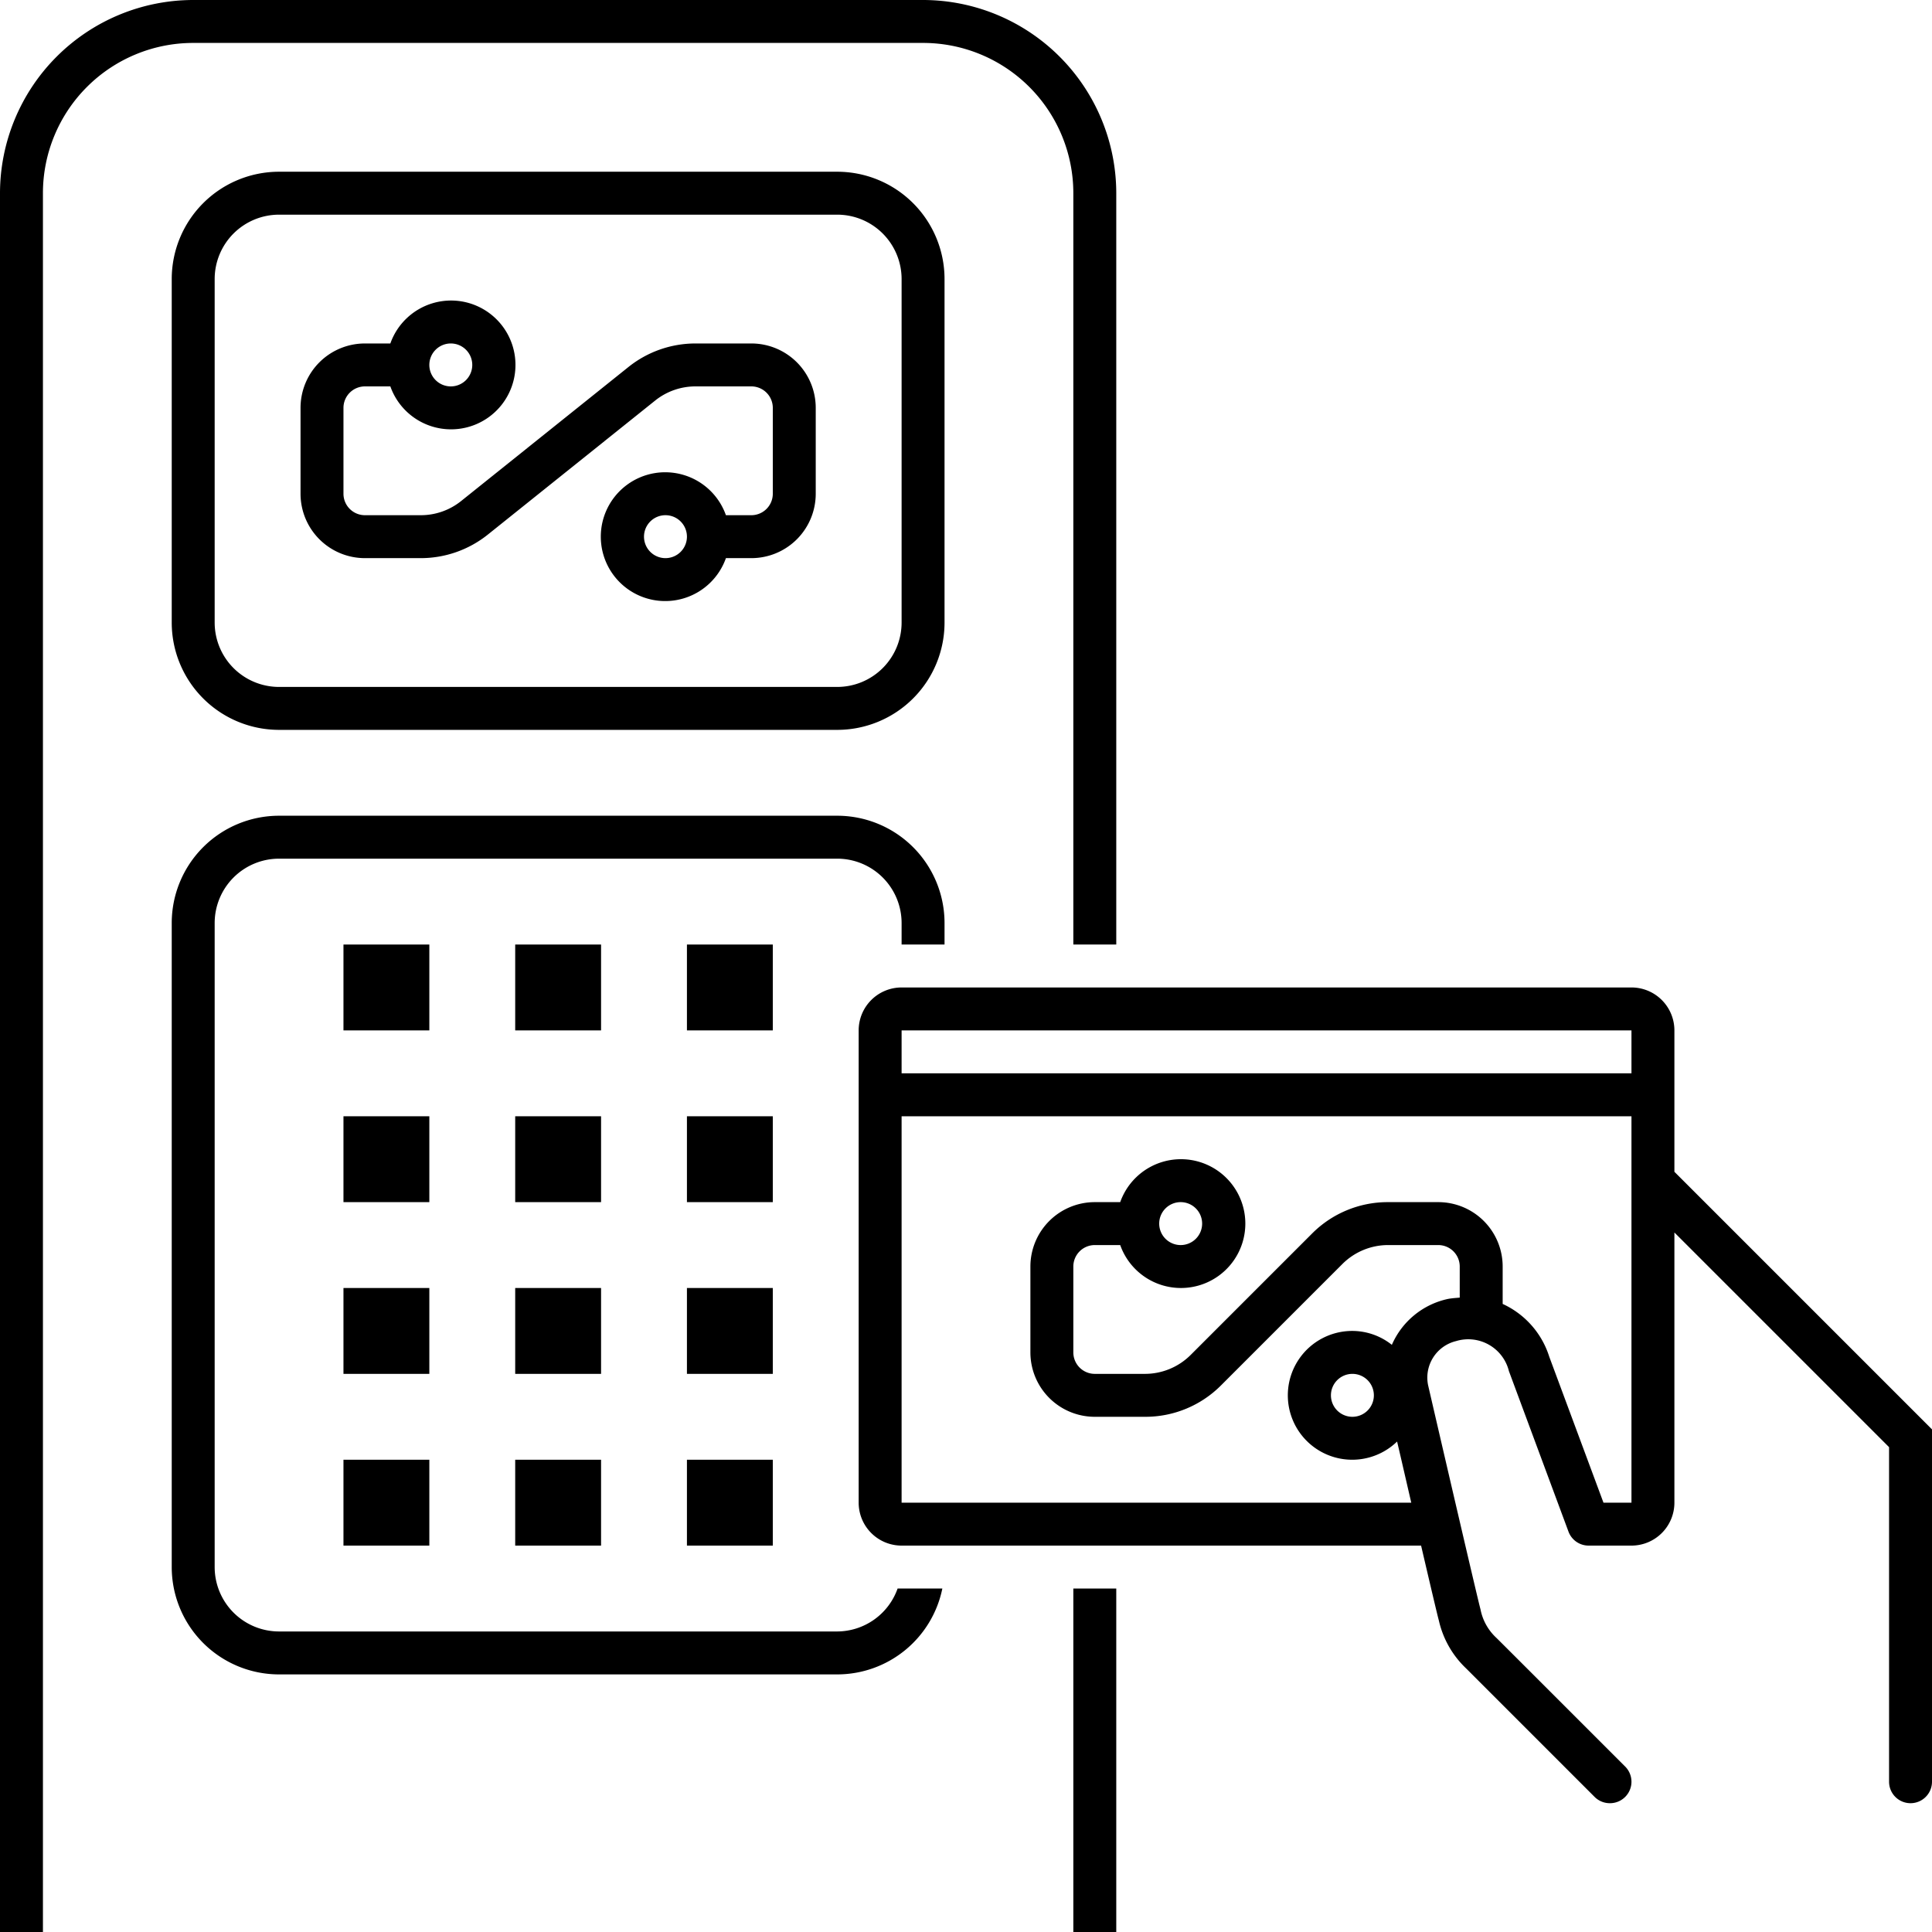 <svg xmlns="http://www.w3.org/2000/svg" width="45" height="45" viewBox="0 0 45 45"><defs><style>.a{fill:none;}</style></defs><title>recharge-pillar--large</title><circle class="a" cx="15.5" cy="12.5" r="0.5"/><circle class="a" cx="10.5" cy="8.5" r="0.5"/><rect class="a" x="21" y="24" width="17" height="1"/><path class="a" d="M6.5,16h13A1.5,1.5,0,0,0,21,14.5v-8A1.5,1.5,0,0,0,19.5,5H6.5A1.5,1.5,0,0,0,5,6.5v8A1.5,1.5,0,0,0,6.5,16ZM7,9.5A1.5,1.5,0,0,1,8.5,8h.592a1.5,1.5,0,1,1,0,1H8.5a.5.5,0,0,0-.5.5v2a.5.5,0,0,0,.5.5H9.8a1.509,1.509,0,0,0,.937-.328l3.9-3.124A2.5,2.5,0,0,1,16.2,8h1.3A1.5,1.5,0,0,1,19,9.5v2A1.5,1.5,0,0,1,17.5,13h-.592a1.5,1.5,0,1,1,0-1H17.5a.5.5,0,0,0,.5-.5v-2a.5.5,0,0,0-.5-.5H16.2a1.509,1.509,0,0,0-.937.328l-3.9,3.124A2.5,2.5,0,0,1,9.8,13H8.5A1.5,1.5,0,0,1,7,11.5Z"/><circle class="a" cx="31.5" cy="32.5" r="0.5"/><path class="a" d="M21,26v9H32.871c-.117-.5-.232-1-.33-1.424a1.5,1.5,0,1,1-.122-2.252,1.849,1.849,0,0,1,1.31-1.07c.093-.017.181-.022.271-.03V29.5a.5.5,0,0,0-.5-.5H32.328a1.513,1.513,0,0,0-1.061.439l-2.828,2.828A2.479,2.479,0,0,1,26.672,33H25.5A1.5,1.5,0,0,1,24,31.5v-2A1.5,1.5,0,0,1,25.5,28h.592a1.5,1.5,0,1,1,0,1H25.5a.5.5,0,0,0-.5.5v2a.5.5,0,0,0,.5.5h1.172a1.513,1.513,0,0,0,1.061-.439l2.828-2.828A2.479,2.479,0,0,1,32.328,28H33.5A1.5,1.5,0,0,1,35,29.5v.87a2.02,2.02,0,0,1,1.085,1.225L37.348,35H38V26Z"/><circle class="a" cx="27.5" cy="28.5" r="0.5"/><path d="M39,27.293V24a1,1,0,0,0-1-1H21a1,1,0,0,0-1,1V35a1,1,0,0,0,1,1H33.1c.208.893.382,1.632.414,1.746a2.208,2.208,0,0,0,.631,1.111l3,3A.5.5,0,0,0,37.5,42a.5.5,0,0,0,.354-.853c-3-3-3.007-3.006-3.015-3.012a1.222,1.222,0,0,1-.356-.653c-.058-.208-.765-3.253-1.22-5.218a.876.876,0,0,1,.65-1.027.976.976,0,0,1,1.233.7l1.385,3.732A.5.5,0,0,0,37,36l0,0h1a1,1,0,0,0,1-1V28.707l5,5V41.5a.5.5,0,0,0,1,0V33.293ZM38,24v1H21V24Zm0,11h-.652l-1.263-3.4A2.02,2.02,0,0,0,35,30.371V29.5A1.5,1.5,0,0,0,33.5,28H32.328a2.486,2.486,0,0,0-1.768.732L27.732,31.56a1.507,1.507,0,0,1-1.06.44H25.5a.5.5,0,0,1-.5-.5v-2a.5.5,0,0,1,.5-.5h.592a1.5,1.5,0,1,0,0-1H25.5A1.5,1.5,0,0,0,24,29.5v2A1.5,1.5,0,0,0,25.5,33h1.172a2.486,2.486,0,0,0,1.768-.732l2.828-2.828a1.507,1.507,0,0,1,1.06-.44H33.5a.5.5,0,0,1,.5.5v.724c-.089.008-.178.013-.271.03a1.847,1.847,0,0,0-1.31,1.07A1.48,1.48,0,0,0,31.5,31a1.5,1.5,0,1,0,1.041,2.576c.1.424.213.92.33,1.424H21V26H38ZM27,28.5a.5.5,0,1,1,.5.5A.5.5,0,0,1,27,28.5Zm5,4a.5.5,0,1,1-.5-.5A.5.5,0,0,1,32,32.5Z"/><rect x="8" y="22" width="2" height="2"/><rect x="12" y="22" width="2" height="2"/><rect x="16" y="22" width="2" height="2"/><rect x="8" y="26" width="2" height="2"/><rect x="12" y="26" width="2" height="2"/><rect x="16" y="26" width="2" height="2"/><rect x="8" y="30" width="2" height="2"/><rect x="12" y="30" width="2" height="2"/><rect x="16" y="30" width="2" height="2"/><rect x="8" y="34" width="2" height="2"/><rect x="12" y="34" width="2" height="2"/><rect x="16" y="34" width="2" height="2"/><path d="M22,22v-.5A2.5,2.5,0,0,0,19.5,19H6.5A2.5,2.5,0,0,0,4,21.5v15A2.5,2.5,0,0,0,6.5,39h13a2.5,2.5,0,0,0,2.449-2H20.907A1.5,1.5,0,0,1,19.5,38H6.5A1.5,1.5,0,0,1,5,36.5v-15A1.5,1.5,0,0,1,6.5,20h13A1.5,1.5,0,0,1,21,21.5V22Z"/><path d="M6.5,17h13A2.5,2.5,0,0,0,22,14.5v-8A2.5,2.5,0,0,0,19.5,4H6.5A2.5,2.5,0,0,0,4,6.5v8A2.5,2.5,0,0,0,6.5,17ZM5,6.5A1.5,1.5,0,0,1,6.5,5h13A1.5,1.5,0,0,1,21,6.5v8A1.5,1.5,0,0,1,19.5,16H6.5A1.5,1.5,0,0,1,5,14.5Z"/><path d="M8.5,13H9.8a2.5,2.5,0,0,0,1.562-.548l3.9-3.124A1.5,1.5,0,0,1,16.2,9h1.3a.5.5,0,0,1,.5.5v2a.5.5,0,0,1-.5.5h-.592a1.5,1.5,0,1,0,0,1H17.5A1.5,1.5,0,0,0,19,11.5v-2A1.5,1.5,0,0,0,17.5,8H16.2a2.5,2.5,0,0,0-1.562.548l-3.9,3.124A1.5,1.5,0,0,1,9.8,12H8.5a.5.5,0,0,1-.5-.5v-2A.5.5,0,0,1,8.5,9h.592a1.5,1.5,0,1,0,0-1H8.5A1.5,1.5,0,0,0,7,9.5v2A1.5,1.5,0,0,0,8.5,13Zm7,0a.5.5,0,1,1,.5-.5A.5.5,0,0,1,15.5,13Zm-5-5a.5.5,0,1,1-.5.5A.5.5,0,0,1,10.5,8Z"/><path d="M4.5,1h17A3.5,3.5,0,0,1,25,4.5V22h1V4.5A4.505,4.505,0,0,0,21.5,0H4.5A4.505,4.505,0,0,0,0,4.5V45H1V4.5A3.5,3.5,0,0,1,4.5,1Z"/><rect x="25" y="37" width="1" height="8"/></svg>